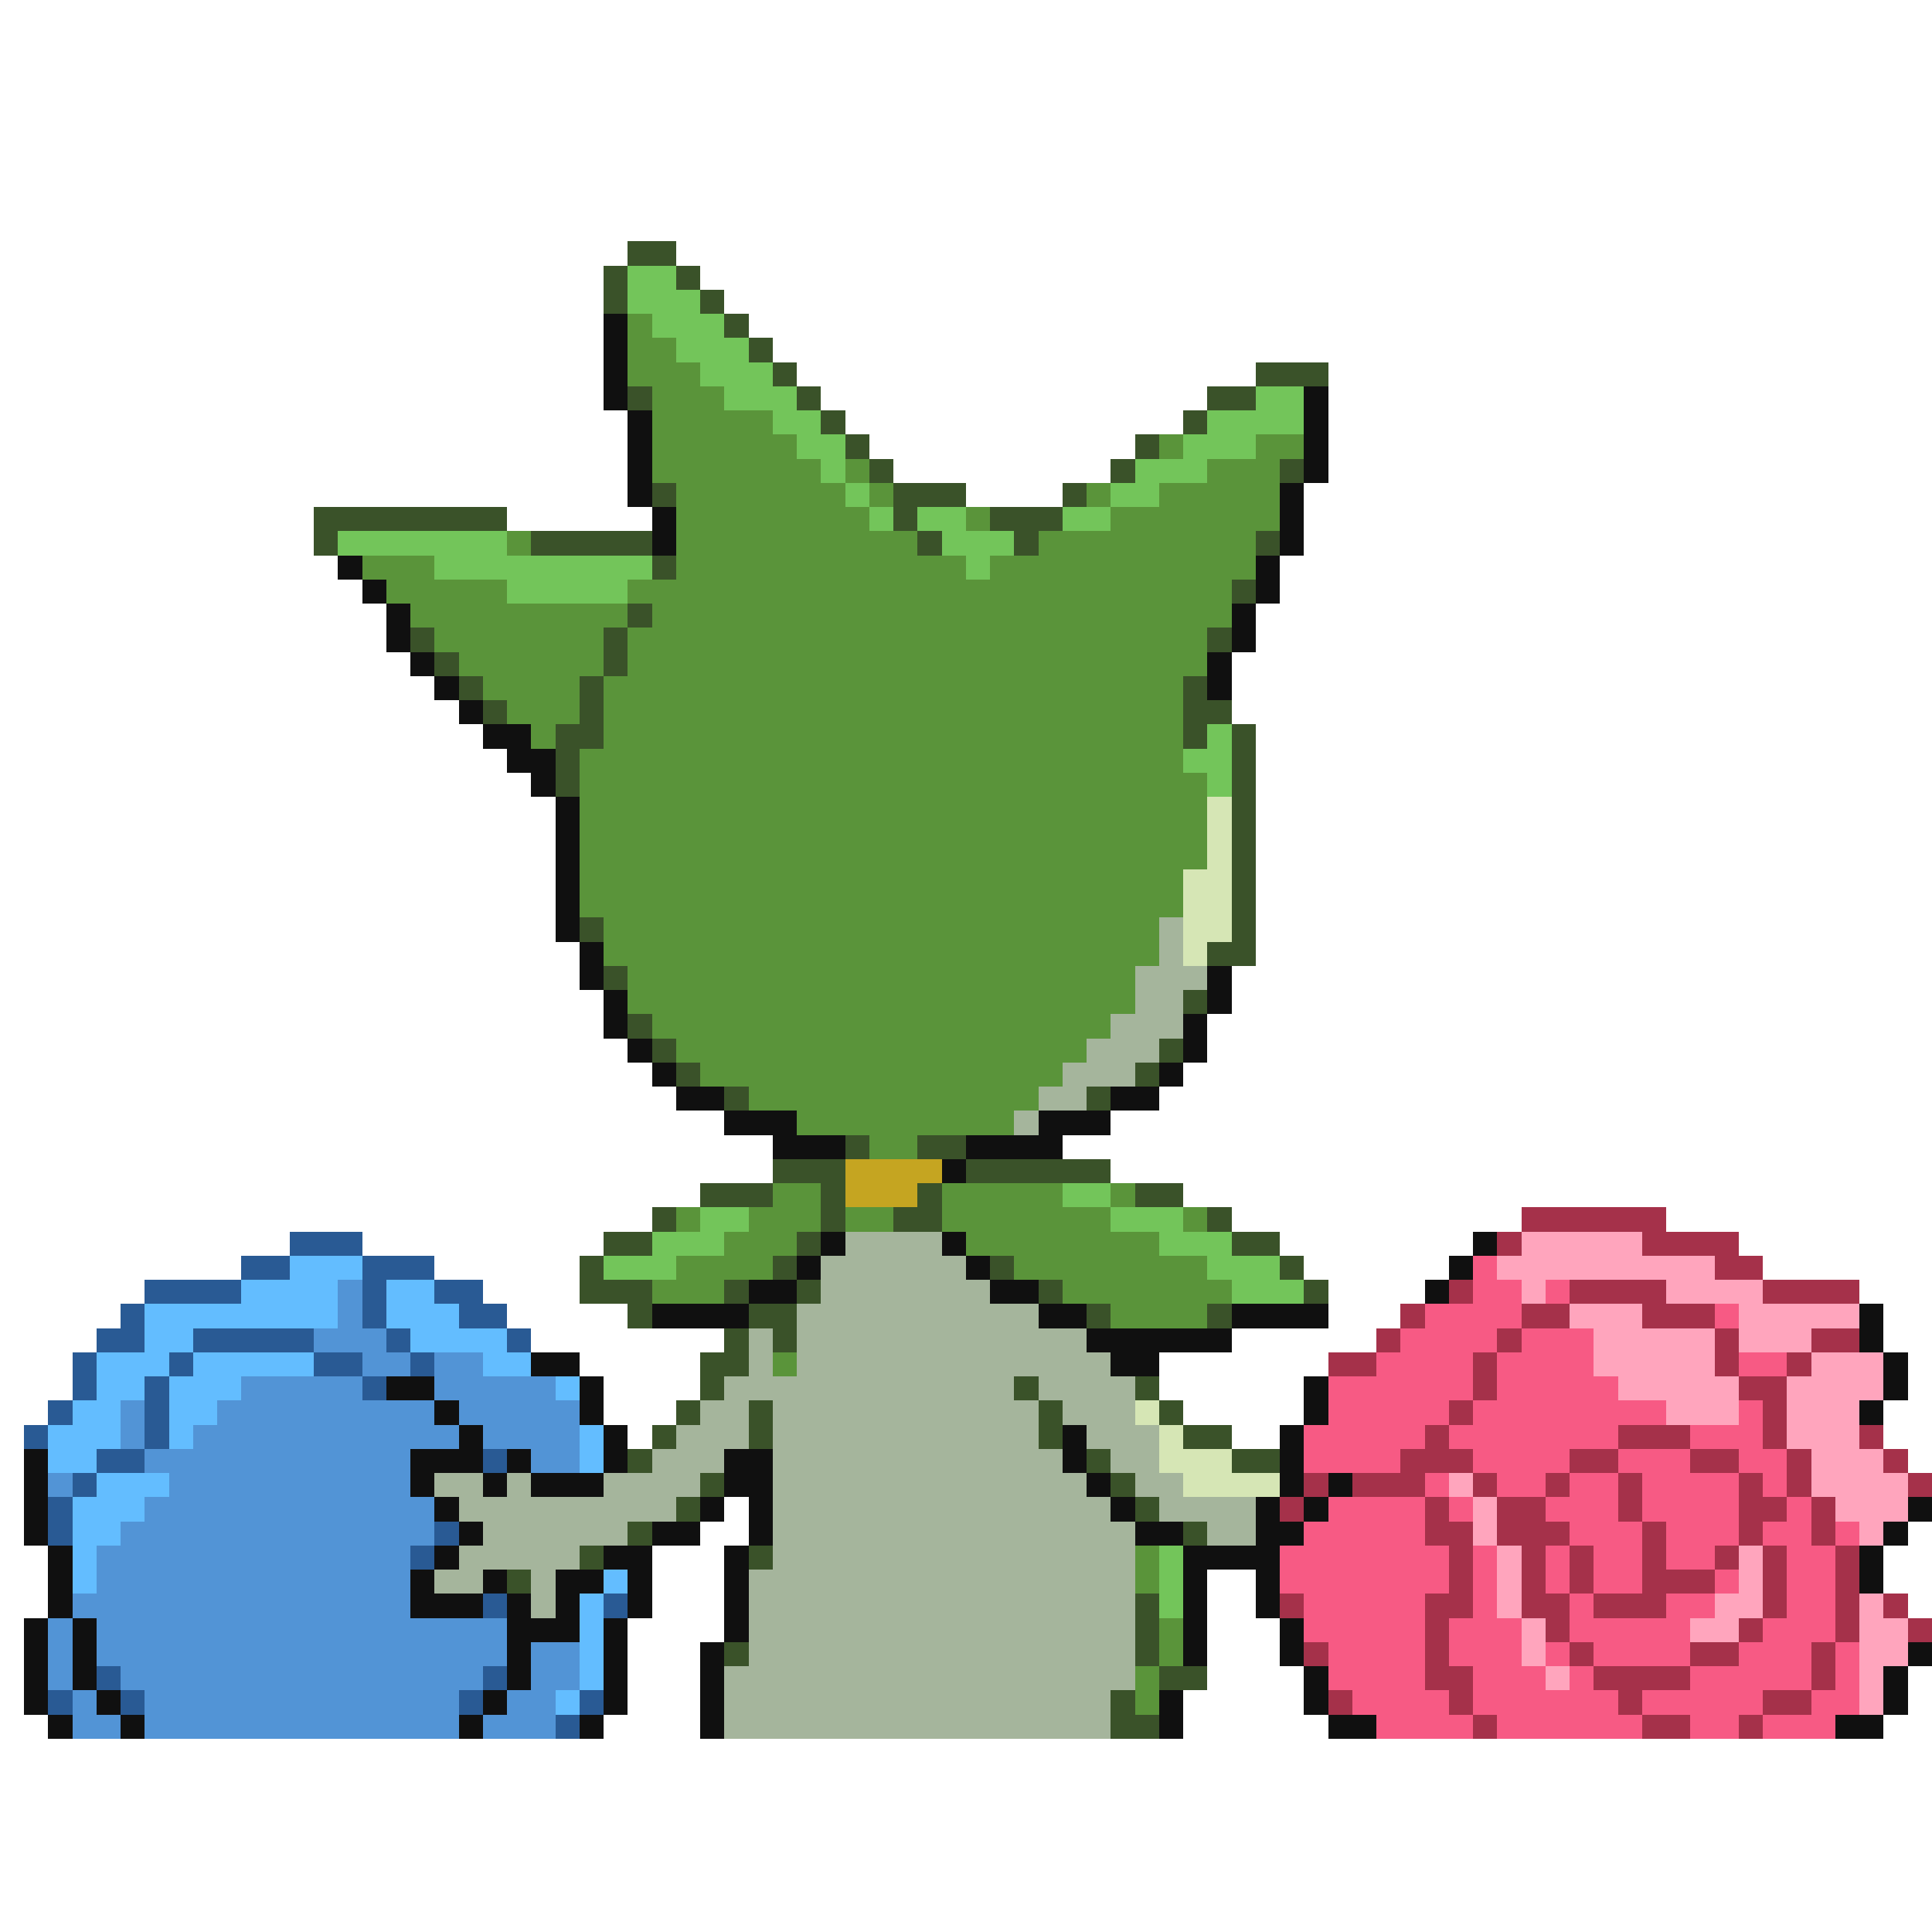<svg xmlns="http://www.w3.org/2000/svg" viewBox="0 -0.5 80 80" shape-rendering="crispEdges">
<path stroke="#3a5229" d="M26 10h2M25 11h1M28 11h1M25 12h1M29 12h1M30 13h1M31 14h1M32 15h1M52 15h3M26 16h1M33 16h1M50 16h2M34 17h1M49 17h1M35 18h1M47 18h1M36 19h1M46 19h1M53 19h1M27 20h1M37 20h3M44 20h1M13 21h8M37 21h1M41 21h3M13 22h1M22 22h5M38 22h1M42 22h1M52 22h1M27 23h1M51 24h1M26 25h1M17 26h1M25 26h1M50 26h1M18 27h1M25 27h1M19 28h1M24 28h1M49 28h1M20 29h1M24 29h1M49 29h2M23 30h2M49 30h1M51 30h1M23 31h1M51 31h1M23 32h1M51 32h1M51 33h1M51 34h1M51 35h1M51 36h1M51 37h1M24 38h1M51 38h1M50 39h2M25 40h1M49 41h1M26 42h1M27 43h1M48 43h1M28 44h1M47 44h1M30 45h1M45 45h1M35 47h1M38 47h2M32 48h3M40 48h6M29 49h3M34 49h1M38 49h1M47 49h2M27 50h1M34 50h1M37 50h2M50 50h1M25 51h2M33 51h1M51 51h2M24 52h1M32 52h1M41 52h1M53 52h1M24 53h3M30 53h1M33 53h1M43 53h1M54 53h1M26 54h1M31 54h2M45 54h1M50 54h1M30 55h1M32 55h1M29 56h2M29 57h1M42 57h1M47 57h1M28 58h1M31 58h1M43 58h1M48 58h1M27 59h1M31 59h1M43 59h1M49 59h2M26 60h1M45 60h1M51 60h2M29 61h1M46 61h1M28 62h1M47 62h1M26 63h1M49 63h1M24 64h1M31 64h1M21 65h1M47 66h1M47 67h1M30 68h1M47 68h1M48 69h2M46 70h1M46 71h2" />
<path stroke="#73c55a" d="M26 11h2M26 12h3M27 13h3M28 14h3M29 15h3M30 16h3M52 16h2M32 17h2M50 17h4M33 18h2M49 18h3M34 19h1M47 19h3M35 20h1M46 20h2M36 21h1M38 21h2M44 21h2M14 22h7M39 22h3M18 23h9M40 23h1M21 24h5M50 30h1M49 31h2M50 32h1M44 49h2M29 50h2M46 50h3M27 51h3M48 51h3M25 52h3M50 52h3M51 53h3M48 64h1M48 65h1M48 66h1" />
<path stroke="#101010" d="M25 13h1M25 14h1M25 15h1M25 16h1M54 16h1M26 17h1M54 17h1M26 18h1M54 18h1M26 19h1M54 19h1M26 20h1M53 20h1M27 21h1M53 21h1M27 22h1M53 22h1M14 23h1M52 23h1M15 24h1M52 24h1M16 25h1M51 25h1M16 26h1M51 26h1M17 27h1M50 27h1M18 28h1M50 28h1M19 29h1M20 30h2M21 31h2M22 32h1M23 33h1M23 34h1M23 35h1M23 36h1M23 37h1M23 38h1M24 39h1M24 40h1M50 40h1M25 41h1M50 41h1M25 42h1M49 42h1M26 43h1M49 43h1M27 44h1M48 44h1M28 45h2M46 45h2M30 46h3M43 46h3M32 47h3M40 47h4M39 48h1M34 51h1M39 51h1M61 51h1M33 52h1M40 52h1M60 52h1M31 53h2M41 53h2M59 53h1M27 54h4M43 54h2M51 54h4M77 54h1M45 55h6M77 55h1M22 56h2M46 56h2M78 56h1M16 57h2M24 57h1M54 57h1M78 57h1M18 58h1M24 58h1M54 58h1M77 58h1M19 59h1M25 59h1M44 59h1M53 59h1M1 60h1M17 60h3M21 60h1M25 60h1M30 60h2M44 60h1M53 60h1M1 61h1M17 61h1M20 61h1M22 61h3M30 61h2M45 61h1M53 61h1M55 61h1M1 62h1M18 62h1M29 62h1M31 62h1M46 62h1M52 62h1M54 62h1M79 62h1M1 63h1M19 63h1M27 63h2M31 63h1M47 63h2M52 63h2M78 63h1M2 64h1M18 64h1M25 64h2M30 64h1M49 64h4M77 64h1M2 65h1M17 65h1M20 65h1M23 65h2M26 65h1M30 65h1M49 65h1M52 65h1M77 65h1M2 66h1M17 66h3M21 66h1M23 66h1M26 66h1M30 66h1M49 66h1M52 66h1M1 67h1M3 67h1M21 67h3M25 67h1M30 67h1M49 67h1M53 67h1M1 68h1M3 68h1M21 68h1M25 68h1M29 68h1M49 68h1M53 68h1M79 68h1M1 69h1M3 69h1M21 69h1M25 69h1M29 69h1M54 69h1M78 69h1M1 70h1M4 70h1M20 70h1M25 70h1M29 70h1M48 70h1M54 70h1M78 70h1M2 71h1M5 71h1M19 71h1M24 71h1M29 71h1M48 71h1M55 71h2M76 71h2" />
<path stroke="#5a943a" d="M26 13h1M26 14h2M26 15h3M27 16h3M27 17h5M27 18h6M48 18h1M52 18h2M27 19h7M35 19h1M50 19h3M28 20h7M36 20h1M45 20h1M48 20h5M28 21h8M40 21h1M46 21h7M21 22h1M28 22h10M43 22h9M15 23h3M28 23h12M41 23h11M16 24h5M26 24h25M17 25h9M27 25h24M18 26h7M26 26h24M19 27h6M26 27h24M20 28h4M25 28h24M21 29h3M25 29h24M22 30h1M25 30h24M24 31h25M24 32h26M24 33h26M24 34h26M24 35h26M24 36h25M24 37h25M25 38h23M25 39h23M26 40h21M26 41h21M27 42h19M28 43h17M29 44h15M31 45h12M33 46h9M36 47h2M32 49h2M39 49h5M46 49h1M28 50h1M31 50h3M35 50h2M39 50h7M49 50h1M30 51h3M40 51h8M28 52h4M42 52h8M27 53h3M44 53h7M46 54h4M32 56h1M47 64h1M47 65h1M48 67h1M48 68h1M47 69h1M47 70h1" />
<path stroke="#d6e6b5" d="M50 33h1M50 34h1M50 35h1M49 36h2M49 37h2M49 38h2M49 39h1M47 58h1M48 59h1M48 60h3M49 61h4" />
<path stroke="#a5b59c" d="M48 38h1M48 39h1M47 40h3M47 41h2M46 42h3M45 43h3M44 44h3M43 45h2M42 46h1M35 51h4M34 52h6M34 53h7M33 54h10M31 55h1M33 55h12M31 56h1M33 56h13M30 57h12M43 57h4M29 58h2M32 58h11M44 58h3M28 59h3M32 59h11M45 59h3M27 60h3M32 60h12M46 60h2M18 61h2M21 61h1M25 61h4M32 61h13M47 61h2M19 62h9M32 62h14M48 62h4M20 63h6M32 63h15M50 63h2M19 64h5M32 64h15M18 65h2M22 65h1M31 65h16M22 66h1M31 66h16M31 67h16M31 68h16M30 69h17M30 70h16M30 71h16" />
<path stroke="#c5a521" d="M35 48h4M35 49h3" />
<path stroke="#a5314a" d="M63 50h6M62 51h1M68 51h4M71 52h2M60 53h1M65 53h4M73 53h4M58 54h1M63 54h2M68 54h3M57 55h1M62 55h1M71 55h1M75 55h2M55 56h2M61 56h1M71 56h1M74 56h1M61 57h1M72 57h2M60 58h1M73 58h1M59 59h1M67 59h3M73 59h1M77 59h1M58 60h3M65 60h2M70 60h2M74 60h1M78 60h1M54 61h1M56 61h3M61 61h1M64 61h1M67 61h1M72 61h1M74 61h1M79 61h1M53 62h1M59 62h1M62 62h2M67 62h1M72 62h2M75 62h1M59 63h2M62 63h3M68 63h1M72 63h1M75 63h1M60 64h1M63 64h1M65 64h1M68 64h1M71 64h1M73 64h1M76 64h1M60 65h1M63 65h1M65 65h1M68 65h3M73 65h1M76 65h1M53 66h1M59 66h2M63 66h2M66 66h3M73 66h1M76 66h1M78 66h1M59 67h1M64 67h1M72 67h1M76 67h1M79 67h1M54 68h1M59 68h1M65 68h1M70 68h2M75 68h1M59 69h2M66 69h4M75 69h1M55 70h1M60 70h1M67 70h1M73 70h2M61 71h1M68 71h2M72 71h1" />
<path stroke="#295a94" d="M12 51h3M10 52h2M15 52h3M6 53h4M15 53h1M18 53h2M5 54h1M15 54h1M19 54h2M4 55h2M8 55h5M16 55h1M21 55h1M3 56h1M7 56h1M13 56h2M17 56h1M3 57h1M6 57h1M15 57h1M2 58h1M6 58h1M1 59h1M6 59h1M4 60h2M20 60h1M3 61h1M2 62h1M2 63h1M18 63h1M17 64h1M20 66h1M25 66h1M4 69h1M20 69h1M2 70h1M5 70h1M19 70h1M24 70h1M23 71h1" />
<path stroke="#ffa5bd" d="M63 51h5M62 52h9M63 53h1M69 53h4M65 54h3M72 54h5M66 55h5M72 55h3M66 56h5M75 56h3M67 57h5M74 57h4M69 58h3M74 58h3M74 59h3M75 60h3M60 61h1M75 61h4M61 62h1M76 62h3M61 63h1M77 63h1M62 64h1M72 64h1M62 65h1M72 65h1M62 66h1M71 66h2M77 66h1M63 67h1M70 67h2M77 67h2M63 68h1M77 68h2M64 69h1M77 69h1M77 70h1" />
<path stroke="#63bdff" d="M12 52h3M10 53h4M16 53h2M6 54h8M16 54h3M6 55h2M17 55h4M4 56h3M8 56h5M20 56h2M4 57h2M7 57h3M23 57h1M3 58h2M7 58h2M2 59h3M7 59h1M24 59h1M2 60h2M24 60h1M4 61h3M3 62h3M3 63h2M3 64h1M3 65h1M25 65h1M24 66h1M24 67h1M24 68h1M24 69h1M23 70h1" />
<path stroke="#f75a84" d="M61 52h1M61 53h2M64 53h1M59 54h4M71 54h1M58 55h4M63 55h3M57 56h4M62 56h4M72 56h2M55 57h6M62 57h5M55 58h5M61 58h8M72 58h1M54 59h5M60 59h7M70 59h3M54 60h4M61 60h4M67 60h3M72 60h2M59 61h1M62 61h2M65 61h2M68 61h4M73 61h1M55 62h4M60 62h1M64 62h3M68 62h4M74 62h1M54 63h5M65 63h3M69 63h3M73 63h2M76 63h1M53 64h7M61 64h1M64 64h1M66 64h2M69 64h2M74 64h2M53 65h7M61 65h1M64 65h1M66 65h2M71 65h1M74 65h2M54 66h5M61 66h1M65 66h1M69 66h2M74 66h2M54 67h5M60 67h3M65 67h5M73 67h3M55 68h4M60 68h3M64 68h1M66 68h4M72 68h3M76 68h1M55 69h4M61 69h3M65 69h1M70 69h5M76 69h1M56 70h4M61 70h6M68 70h5M75 70h2M57 71h4M62 71h6M70 71h2M73 71h3" />
<path stroke="#5294d6" d="M14 53h1M14 54h1M13 55h3M15 56h2M18 56h2M10 57h5M18 57h5M5 58h1M9 58h9M19 58h5M5 59h1M8 59h11M20 59h4M6 60h11M22 60h2M2 61h1M7 61h10M6 62h12M5 63h13M4 64h13M4 65h13M3 66h14M2 67h1M4 67h17M2 68h1M4 68h17M22 68h2M2 69h1M5 69h15M22 69h2M3 70h1M6 70h13M21 70h2M3 71h2M6 71h13M20 71h3" />
</svg>